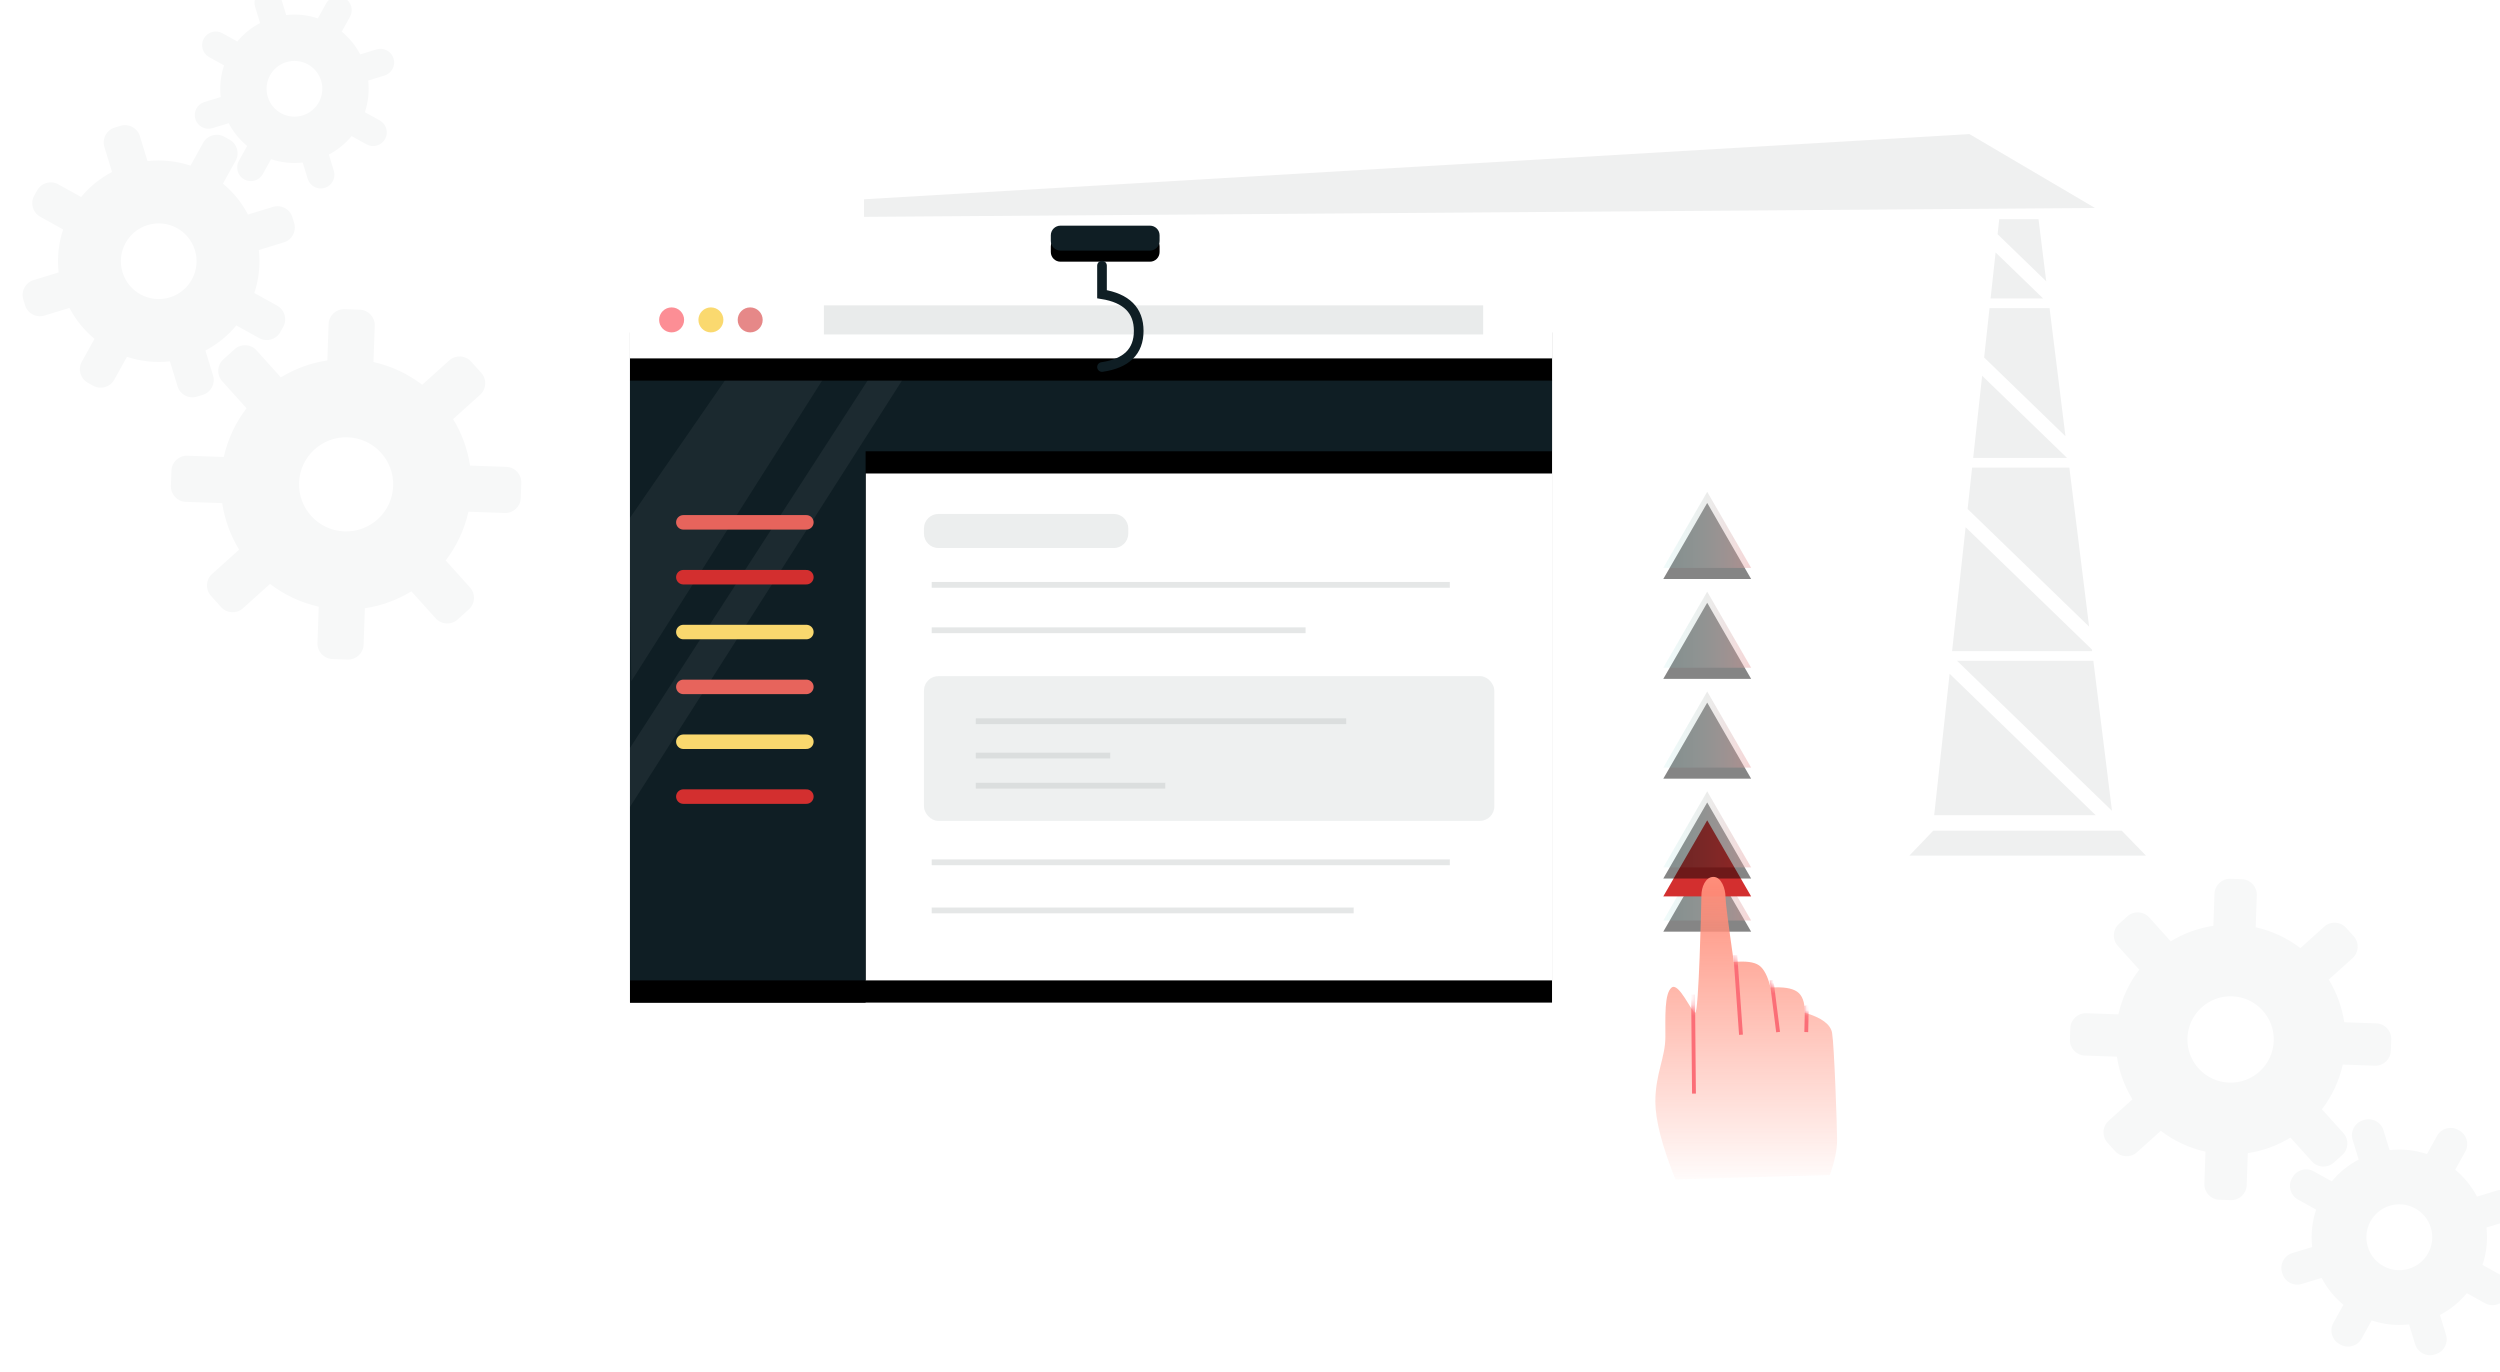 <?xml version="1.0" encoding="UTF-8"?>
<svg width="450px" height="247px" viewBox="0 0 450 247" version="1.1" xmlns="http://www.w3.org/2000/svg" xmlns:xlink="http://www.w3.org/1999/xlink">
    <!-- Generator: Sketch 52.3 (67297) - http://www.bohemiancoding.com/sketch -->
    <title>big-feature-infrastructure-management</title>
    <desc>Created with Sketch.</desc>
    <defs>
        <path d="M18.373,0.387 L173.867,0.387 C176.759,0.387 179.104,2.732 179.104,5.623 L179.104,126.207 L13.136,126.207 L13.136,5.623 C13.136,2.732 15.481,0.387 18.373,0.387 Z" id="path-1"></path>
        <filter x="-20.2%" y="-23.4%" width="140.4%" height="153.3%" filterUnits="objectBoundingBox" id="filter-2">
            <feOffset dx="0" dy="4" in="SourceAlpha" result="shadowOffsetOuter1"></feOffset>
            <feGaussianBlur stdDeviation="10.5" in="shadowOffsetOuter1" result="shadowBlurOuter1"></feGaussianBlur>
            <feColorMatrix values="0 0 0 0 0   0 0 0 0 0   0 0 0 0 0  0 0 0 0.068 0" type="matrix" in="shadowBlurOuter1"></feColorMatrix>
        </filter>
        <path d="M55.547,30.967 L55.547,126.207 L13.136,126.207 L13.136,30.967 L13.136,14.053 L179.104,14.053 L179.104,30.967 L55.547,30.967 Z" id="path-3"></path>
        <filter x="-20.2%" y="-26.3%" width="140.4%" height="159.7%" filterUnits="objectBoundingBox" id="filter-4">
            <feOffset dx="0" dy="4" in="SourceAlpha" result="shadowOffsetOuter1"></feOffset>
            <feGaussianBlur stdDeviation="10.5" in="shadowOffsetOuter1" result="shadowBlurOuter1"></feGaussianBlur>
            <feColorMatrix values="0 0 0 0 0   0 0 0 0 0   0 0 0 0 0  0 0 0 0.068 0" type="matrix" in="shadowBlurOuter1"></feColorMatrix>
        </filter>
        <path d="M5.981,0.387 L161.476,0.387 C164.368,0.387 166.712,2.732 166.712,5.623 L166.712,14.252 L0.745,14.252 L0.745,5.623 C0.745,2.732 3.089,0.387 5.981,0.387 Z" id="path-5"></path>
        <filter x="-10.2%" y="-93.8%" width="120.5%" height="345.2%" filterUnits="objectBoundingBox" id="filter-6">
            <feOffset dx="0" dy="4" in="SourceAlpha" result="shadowOffsetOuter1"></feOffset>
            <feGaussianBlur stdDeviation="5" in="shadowOffsetOuter1" result="shadowBlurOuter1"></feGaussianBlur>
            <feColorMatrix values="0 0 0 0 0   0 0 0 0 0   0 0 0 0 0  0 0 0 0.068 0" type="matrix" in="shadowBlurOuter1"></feColorMatrix>
        </filter>
        <linearGradient x1="100%" y1="93.435%" x2="0%" y2="93.435%" id="linearGradient-7">
            <stop stop-color="#D32F2F" stop-opacity="0.421" offset="0%"></stop>
            <stop stop-color="#01AD9F" stop-opacity="0.115" offset="100%"></stop>
            <stop stop-color="#D32F2F" stop-opacity="0.111" offset="100%"></stop>
        </linearGradient>
        <polygon id="path-8" points="9.563 63.945 17.47 77.64 1.656 77.64"></polygon>
        <filter x="-113.8%" y="-109.5%" width="327.6%" height="316.0%" filterUnits="objectBoundingBox" id="filter-9">
            <feOffset dx="0" dy="2" in="SourceAlpha" result="shadowOffsetOuter1"></feOffset>
            <feGaussianBlur stdDeviation="7" in="shadowOffsetOuter1" result="shadowBlurOuter1"></feGaussianBlur>
            <feColorMatrix values="0 0 0 0 0   0 0 0 0 0   0 0 0 0 0  0 0 0 0.068 0" type="matrix" in="shadowBlurOuter1"></feColorMatrix>
        </filter>
        <polygon id="path-10" points="9.563 54.379 17.47 68.075 1.656 68.075"></polygon>
        <filter x="-113.8%" y="-109.5%" width="327.6%" height="316.0%" filterUnits="objectBoundingBox" id="filter-11">
            <feOffset dx="0" dy="2" in="SourceAlpha" result="shadowOffsetOuter1"></feOffset>
            <feGaussianBlur stdDeviation="7" in="shadowOffsetOuter1" result="shadowBlurOuter1"></feGaussianBlur>
            <feColorMatrix values="0 0 0 0 0   0 0 0 0 0   0 0 0 0 0  0 0 0 0.068 0" type="matrix" in="shadowBlurOuter1"></feColorMatrix>
        </filter>
        <polygon id="path-12" points="9.563 36.408 17.47 50.104 1.656 50.104"></polygon>
        <filter x="-113.8%" y="-109.5%" width="327.6%" height="316.0%" filterUnits="objectBoundingBox" id="filter-13">
            <feOffset dx="0" dy="2" in="SourceAlpha" result="shadowOffsetOuter1"></feOffset>
            <feGaussianBlur stdDeviation="7" in="shadowOffsetOuter1" result="shadowBlurOuter1"></feGaussianBlur>
            <feColorMatrix values="0 0 0 0 0   0 0 0 0 0   0 0 0 0 0  0 0 0 0.068 0" type="matrix" in="shadowBlurOuter1"></feColorMatrix>
        </filter>
        <polygon id="path-14" points="9.563 18.437 17.47 32.133 1.656 32.133"></polygon>
        <filter x="-113.8%" y="-109.5%" width="327.6%" height="316.0%" filterUnits="objectBoundingBox" id="filter-15">
            <feOffset dx="0" dy="2" in="SourceAlpha" result="shadowOffsetOuter1"></feOffset>
            <feGaussianBlur stdDeviation="7" in="shadowOffsetOuter1" result="shadowBlurOuter1"></feGaussianBlur>
            <feColorMatrix values="0 0 0 0 0   0 0 0 0 0   0 0 0 0 0  0 0 0 0.068 0" type="matrix" in="shadowBlurOuter1"></feColorMatrix>
        </filter>
        <polygon id="path-16" points="9.563 0.466 17.47 14.162 1.656 14.162"></polygon>
        <filter x="-113.8%" y="-109.5%" width="327.6%" height="316.0%" filterUnits="objectBoundingBox" id="filter-17">
            <feOffset dx="0" dy="2" in="SourceAlpha" result="shadowOffsetOuter1"></feOffset>
            <feGaussianBlur stdDeviation="7" in="shadowOffsetOuter1" result="shadowBlurOuter1"></feGaussianBlur>
            <feColorMatrix values="0 0 0 0 0   0 0 0 0 0   0 0 0 0 0  0 0 0 0.068 0" type="matrix" in="shadowBlurOuter1"></feColorMatrix>
        </filter>
        <linearGradient x1="50%" y1="0%" x2="50%" y2="100%" id="linearGradient-18">
            <stop stop-color="#FF8E7A" offset="0%"></stop>
            <stop stop-color="#FF8E7A" stop-opacity="0.034" offset="100%"></stop>
        </linearGradient>
        <path d="M3.839,54.942 C1.433,48.936 0.229,44.269 0.229,40.941 C0.229,35.95 2.034,33.012 2.034,29.311 C2.034,25.609 1.851,21.479 3.151,20.423 C4.452,19.367 6.781,24.944 7.412,24.944 C8.042,24.944 8.519,5.262 8.519,3.829 C8.519,2.395 9.228,0.495 10.683,0.495 C12.138,0.495 12.852,2.696 12.852,4.057 C12.852,4.965 13.35,8.885 14.347,15.82 C16.502,15.611 18.016,15.811 18.891,16.419 C19.765,17.026 20.458,18.361 20.971,20.423 C23.204,20.265 24.792,20.505 25.735,21.146 C26.677,21.786 27.142,23.052 27.128,24.944 C30.143,25.822 31.781,27.037 32.042,28.589 C32.433,30.917 32.942,45.527 32.942,47.961 C32.942,49.585 32.511,51.648 31.651,54.153 L3.839,54.942 Z" id="path-19"></path>
        <path d="M35.625,17.314 L51.726,17.314 C52.686,17.314 53.465,18.093 53.465,19.053 L53.465,20.063 C53.465,21.024 52.686,21.802 51.726,21.802 L35.625,21.802 C34.665,21.802 33.886,21.024 33.886,20.063 L33.886,19.053 C33.886,18.093 34.665,17.314 35.625,17.314 Z" id="path-21"></path>
        <filter x="-81.7%" y="-311.9%" width="263.4%" height="812.9%" filterUnits="objectBoundingBox" id="filter-22">
            <feOffset dx="0" dy="2" in="SourceAlpha" result="shadowOffsetOuter1"></feOffset>
            <feGaussianBlur stdDeviation="5" in="shadowOffsetOuter1" result="shadowBlurOuter1"></feGaussianBlur>
            <feColorMatrix values="0 0 0 0 0   0 0 0 0 0   0 0 0 0 0  0 0 0 0.068 0" type="matrix" in="shadowBlurOuter1"></feColorMatrix>
        </filter>
    </defs>
    <g id="big-feature-infrastructure-management" stroke="none" stroke-width="1" fill="none" fill-rule="evenodd">
        <g id="infrastructure-management-illustration-diagram" transform="translate(-4, -8)">
            <g id="gears" transform="translate(0.739, 0.424)" fill="#F7F8F8">
                <path d="M84.397,82.346 C86.02,84.805 87.176,87.6 87.735,90.605 L94.285,90.605 C95.822,90.605 97.067,91.851 97.067,93.388 L97.067,96.132 C97.067,97.669 95.822,98.915 94.285,98.915 L87.735,98.915 C87.126,102.187 85.81,105.212 83.951,107.823 L88.503,112.536 C89.57,113.642 89.539,115.403 88.434,116.471 L86.46,118.377 C85.354,119.445 83.593,119.414 82.525,118.309 L77.974,113.596 C75.516,115.22 72.72,116.375 69.715,116.935 L69.715,123.484 C69.715,125.021 68.469,126.267 66.932,126.267 L64.188,126.267 C62.651,126.267 61.405,125.021 61.405,123.484 L61.405,116.935 C58.133,116.325 55.108,115.009 52.497,113.151 L47.784,117.702 C46.678,118.77 44.917,118.739 43.849,117.634 L41.943,115.659 C40.875,114.554 40.906,112.792 42.011,111.725 L46.724,107.174 C45.1,104.715 43.945,101.92 43.385,98.915 L36.836,98.915 C35.299,98.915 34.053,97.669 34.053,96.132 L34.053,93.388 C34.053,91.851 35.299,90.605 36.836,90.605 L43.385,90.605 C43.995,87.332 45.311,84.308 47.169,81.696 L42.618,76.983 C41.55,75.878 41.581,74.116 42.687,73.049 L44.661,71.142 C45.766,70.075 47.528,70.106 48.595,71.211 L53.146,75.924 C55.605,74.3 58.4,73.144 61.405,72.585 L61.405,66.035 C61.405,64.499 62.651,63.253 64.188,63.253 L66.932,63.253 C68.469,63.253 69.715,64.499 69.715,66.035 L69.715,72.585 C72.988,73.194 76.012,74.51 78.624,76.369 L83.337,71.817 C84.442,70.75 86.204,70.781 87.271,71.886 L89.178,73.86 C90.245,74.966 90.215,76.727 89.109,77.795 L84.397,82.346 Z M65.56,103.234 C70.241,103.234 74.035,99.44 74.035,94.76 C74.035,90.079 70.241,86.285 65.56,86.285 C60.88,86.285 57.086,90.079 57.086,94.76 C57.086,99.44 60.88,103.234 65.56,103.234 Z" id="Combined-Shape" transform="translate(65.56, 94.76) rotate(2) translate(-65.56, -94.76) "></path>
                <path d="M46.969,44.62 C48.275,46.596 49.203,48.843 49.653,51.258 L54.37,51.258 C55.907,51.258 57.153,52.504 57.153,54.041 L57.153,55.154 C57.153,56.691 55.907,57.936 54.37,57.936 L49.653,57.936 C49.163,60.567 48.105,62.997 46.612,65.096 L49.89,68.491 C50.958,69.596 50.927,71.358 49.821,72.426 L49.021,73.199 C47.915,74.266 46.154,74.236 45.086,73.13 L41.808,69.736 C39.832,71.041 37.585,71.969 35.17,72.419 L35.17,77.136 C35.17,78.673 33.924,79.919 32.388,79.919 L31.275,79.919 C29.738,79.919 28.492,78.673 28.492,77.136 L28.492,72.419 C25.862,71.929 23.431,70.871 21.332,69.378 L17.937,72.656 C16.832,73.724 15.07,73.693 14.003,72.587 L13.23,71.787 C12.162,70.681 12.193,68.92 13.298,67.852 L16.693,64.574 C15.388,62.598 14.459,60.351 14.009,57.936 L9.292,57.936 C7.755,57.936 6.509,56.691 6.509,55.154 L6.509,54.041 C6.509,52.504 7.755,51.258 9.292,51.258 L14.009,51.258 C14.499,48.628 15.557,46.197 17.05,44.098 L13.772,40.703 C12.705,39.598 12.735,37.836 13.841,36.769 L14.641,35.996 C15.747,34.928 17.508,34.959 18.576,36.064 L21.854,39.459 C23.83,38.154 26.077,37.225 28.492,36.776 L28.492,32.058 C28.492,30.521 29.738,29.275 31.275,29.275 L32.388,29.275 C33.924,29.275 35.17,30.521 35.17,32.058 L35.17,36.776 C37.8,37.265 40.231,38.323 42.33,39.817 L45.725,36.538 C46.83,35.471 48.592,35.501 49.659,36.607 L50.433,37.408 C51.5,38.513 51.469,40.275 50.364,41.342 L46.969,44.62 Z M31.831,61.408 C35.593,61.408 38.642,58.359 38.642,54.597 C38.642,50.836 35.593,47.786 31.831,47.786 C28.069,47.786 25.02,50.836 25.02,54.597 C25.02,58.359 28.069,61.408 31.831,61.408 Z" id="Combined-Shape" transform="translate(31.831, 54.597) rotate(-17) translate(-31.831, -54.597) "></path>
                <path d="M67.414,16.208 C68.375,17.664 69.059,19.319 69.39,21.098 L72.455,21.098 C73.814,21.098 74.915,22.199 74.915,23.557 C74.915,24.916 73.814,26.017 72.455,26.017 L69.39,26.017 C69.03,27.955 68.25,29.745 67.15,31.291 L69.28,33.497 C70.224,34.474 70.197,36.031 69.22,36.975 C68.243,37.919 66.685,37.892 65.742,36.914 L63.612,34.709 C62.156,35.67 60.501,36.354 58.722,36.685 L58.722,39.751 C58.722,41.109 57.621,42.21 56.262,42.21 C54.904,42.21 53.803,41.109 53.803,39.751 L53.803,36.685 C51.865,36.325 50.075,35.546 48.528,34.445 L46.323,36.575 C45.345,37.519 43.788,37.492 42.845,36.515 C41.901,35.538 41.928,33.98 42.905,33.037 L45.111,30.907 C44.15,29.451 43.466,27.796 43.134,26.017 L40.069,26.017 C38.711,26.017 37.61,24.916 37.61,23.557 C37.61,22.199 38.711,21.098 40.069,21.098 L43.134,21.098 C43.495,19.16 44.274,17.37 45.374,15.824 L43.244,13.618 C42.301,12.641 42.328,11.083 43.305,10.14 C44.282,9.196 45.839,9.223 46.783,10.2 L48.913,12.406 C50.369,11.445 52.024,10.761 53.803,10.429 L53.803,7.364 C53.803,6.006 54.904,4.905 56.262,4.905 C57.621,4.905 58.722,6.006 58.722,7.364 L58.722,10.429 C60.66,10.79 62.45,11.569 63.996,12.669 L66.202,10.539 C67.179,9.596 68.736,9.623 69.68,10.6 C70.624,11.577 70.597,13.134 69.619,14.078 L67.414,16.208 Z M56.262,28.575 C59.033,28.575 61.28,26.328 61.28,23.557 C61.28,20.787 59.033,18.54 56.262,18.54 C53.491,18.54 51.245,20.787 51.245,23.557 C51.245,26.328 53.491,28.575 56.262,28.575 Z" id="Combined-Shape" transform="translate(56.262, 23.557) rotate(-17) translate(-56.262, -23.557) "></path>
            </g>
            <g id="gears" transform="translate(375.107, 164.772)" fill="#F7F8F8">
                <path d="M47.677,18.944 C49.167,21.2 50.227,23.764 50.74,26.521 L56.518,26.521 C58.054,26.521 59.3,27.766 59.3,29.303 L59.3,31.36 C59.3,32.897 58.054,34.143 56.518,34.143 L50.74,34.143 C50.181,37.145 48.974,39.919 47.269,42.315 L51.284,46.473 C52.352,47.578 52.321,49.34 51.215,50.407 L49.736,51.836 C48.63,52.904 46.869,52.873 45.801,51.767 L41.786,47.61 C39.531,49.1 36.967,50.159 34.21,50.673 L34.21,56.45 C34.21,57.987 32.964,59.233 31.428,59.233 L29.37,59.233 C27.834,59.233 26.588,57.987 26.588,56.45 L26.588,50.673 C23.586,50.114 20.811,48.907 18.416,47.202 L14.258,51.217 C13.153,52.284 11.391,52.254 10.324,51.148 L8.895,49.668 C7.827,48.563 7.858,46.801 8.963,45.734 L13.12,41.719 C11.631,39.464 10.571,36.899 10.058,34.143 L4.28,34.143 C2.743,34.143 1.498,32.897 1.498,31.36 L1.498,29.303 C1.498,27.766 2.743,26.521 4.28,26.521 L10.058,26.521 C10.617,23.518 11.824,20.744 13.529,18.349 L9.514,14.191 C8.446,13.085 8.477,11.324 9.582,10.256 L11.062,8.827 C12.168,7.76 13.929,7.791 14.997,8.896 L19.011,13.053 C21.267,11.564 23.831,10.504 26.588,9.991 L26.588,4.213 C26.588,2.676 27.834,1.43 29.37,1.43 L31.428,1.43 C32.964,1.43 34.21,2.676 34.21,4.213 L34.21,9.991 C37.212,10.55 39.986,11.757 42.382,13.462 L46.54,9.447 C47.645,8.379 49.407,8.41 50.474,9.515 L51.903,10.995 C52.971,12.101 52.94,13.862 51.835,14.93 L47.677,18.944 Z M30.399,38.105 C34.692,38.105 38.173,34.625 38.173,30.332 C38.173,26.038 34.692,22.558 30.399,22.558 C26.106,22.558 22.625,26.038 22.625,30.332 C22.625,34.625 26.106,38.105 30.399,38.105 Z" id="Combined-Shape" transform="translate(30.399, 30.332) rotate(2) translate(-30.399, -30.332) "></path>
                <path d="M73.946,57.251 C75.082,58.971 75.89,60.927 76.282,63.029 L80.027,63.029 C81.564,63.029 82.81,64.274 82.81,65.811 L82.81,66.059 C82.81,67.596 81.564,68.841 80.027,68.841 L76.282,68.841 C75.855,71.131 74.935,73.246 73.635,75.073 L76.238,77.769 C77.305,78.874 77.275,80.636 76.169,81.703 L75.991,81.875 C74.886,82.943 73.124,82.912 72.056,81.807 L69.454,79.112 C67.734,80.247 65.778,81.056 63.676,81.447 L63.676,85.192 C63.676,86.729 62.43,87.975 60.894,87.975 L60.646,87.975 C59.109,87.975 57.863,86.729 57.863,85.192 L57.863,81.447 C55.574,81.021 53.458,80.1 51.631,78.8 L48.936,81.403 C47.831,82.471 46.069,82.44 45.001,81.334 L44.83,81.156 C43.762,80.051 43.793,78.289 44.898,77.222 L47.593,74.619 C46.457,72.899 45.649,70.943 45.258,68.841 L41.512,68.841 C39.976,68.841 38.73,67.596 38.73,66.059 L38.73,65.811 C38.73,64.274 39.976,63.029 41.512,63.029 L45.258,63.029 C45.684,60.739 46.605,58.624 47.905,56.797 L45.302,54.101 C44.234,52.996 44.265,51.234 45.37,50.167 L45.549,49.995 C46.654,48.927 48.416,48.958 49.483,50.063 L52.086,52.759 C53.806,51.623 55.761,50.814 57.863,50.423 L57.863,46.678 C57.863,45.141 59.109,43.895 60.646,43.895 L60.894,43.895 C62.43,43.895 63.676,45.141 63.676,46.678 L63.676,50.423 C65.966,50.849 68.081,51.77 69.908,53.07 L72.603,50.467 C73.709,49.399 75.471,49.43 76.538,50.536 L76.71,50.714 C77.778,51.819 77.747,53.581 76.641,54.648 L73.946,57.251 Z M60.77,71.863 C64.044,71.863 66.698,69.209 66.698,65.935 C66.698,62.661 64.044,60.007 60.77,60.007 C57.496,60.007 54.842,62.661 54.842,65.935 C54.842,69.209 57.496,71.863 60.77,71.863 Z" id="Combined-Shape" transform="translate(60.77, 65.935) rotate(-17) translate(-60.77, -65.935) "></path>
            </g>
            <g id="Group" transform="translate(104, 31)">
                <g id="doc-weebsite-big" transform="translate(0.261, 27.261)">
                    <g id="Rectangle-7">
                        <use fill="black" fill-opacity="1" filter="url(#filter-2)" xlink:href="#path-1"></use>
                        <use fill="#FFFFFF" fill-rule="evenodd" xlink:href="#path-1"></use>
                    </g>
                    <g id="Combined-Shape">
                        <use fill="black" fill-opacity="1" filter="url(#filter-4)" xlink:href="#path-3"></use>
                        <use fill="#0F1E24" fill-rule="evenodd" xlink:href="#path-3"></use>
                    </g>
                    <g id="Group-7" opacity="0.487" transform="translate(0, 5.087)" fill="#FFFFFF">
                        <polygon id="Rectangle-18" opacity="0.111" transform="translate(36.487, 48.36) rotate(30) translate(-36.487, -48.36) " points="37.185 2.97 40.516 1.046 41.258 0.618 37.031 96.101 31.717 87.034 35.926 3.696"></polygon>
                        <polygon id="Rectangle-18" opacity="0.104" transform="translate(25.27, 34.598) rotate(30) translate(-25.27, -34.598) " points="34.179 0.358 31.306 68.838 16.361 43.862 19.197 9.008"></polygon>
                    </g>
                    <g id="Group-69" transform="translate(12.391, 0)">
                        <g id="Rectangle-7">
                            <use fill="black" fill-opacity="1" filter="url(#filter-6)" xlink:href="#path-5"></use>
                            <use fill="#FFFFFF" fill-rule="evenodd" xlink:href="#path-5"></use>
                        </g>
                        <circle id="Oval-2" fill="#FA3945" opacity="0.569" cx="8.239" cy="7.32" r="2.25"></circle>
                        <circle id="Oval-2" fill="#F6BC02" opacity="0.569" cx="15.311" cy="7.32" r="2.25"></circle>
                        <circle id="Oval-2" fill="#D32F2F" opacity="0.569" cx="22.382" cy="7.32" r="2.25"></circle>
                        <polygon id="Rectangle-12" fill="#E9EBEB" points="35.648 4.702 154.317 4.702 154.317 9.938 35.648 9.938"></polygon>
                    </g>
                    <g id="Group-70" transform="translate(65.435, 41.739)">
                        <path d="M3.213,0.512 L34.796,0.512 C36.23,0.512 37.392,1.675 37.392,3.109 L37.392,4.045 C37.392,5.479 36.23,6.642 34.796,6.642 L3.213,6.642 C1.779,6.642 0.616,5.479 0.616,4.045 L0.616,3.109 C0.616,1.675 1.779,0.512 3.213,0.512 Z" id="Rectangle-8" fill="#E9EBEB" opacity="0.878"></path>
                        <rect id="Rectangle-4" fill="#E9EBEB" opacity="0.763" x="0.616" y="29.703" width="102.667" height="26.05" rx="2.597"></rect>
                        <path d="M9.947,37.828 L76.618,37.828" id="Path-22" stroke-opacity="0.392" stroke="#BEC2C3" stroke-width="1.043"></path>
                        <path d="M9.947,44.007 L34.14,44.007" id="Path-22" stroke-opacity="0.392" stroke="#BEC2C3" stroke-width="1.043"></path>
                        <path d="M9.947,49.42 L44.052,49.42" id="Path-22" stroke-opacity="0.392" stroke="#BEC2C3" stroke-width="1.043"></path>
                        <path d="M2.01,63.218 L95.273,63.218" id="Path-23" stroke-opacity="0.392" stroke="#BEC2C3" stroke-width="1.043"></path>
                        <path d="M2.01,13.277 L95.273,13.277" id="Path-23" stroke-opacity="0.392" stroke="#BEC2C3" stroke-width="1.043"></path>
                        <path d="M2.01,21.447 L69.308,21.447" id="Path-23" stroke-opacity="0.392" stroke="#BEC2C3" stroke-width="1.043"></path>
                        <path d="M2.01,71.873 L77.963,71.873" id="Path-23" stroke-opacity="0.392" stroke="#BEC2C3" stroke-width="1.043"></path>
                    </g>
                    <g id="Group-40" transform="translate(21.956, 41.739)" stroke-linecap="round" stroke-width="2.609">
                        <path d="M0.784,2.022 L22.93,2.022" id="Path-18" stroke="#E7645C"></path>
                        <path d="M0.784,11.895 L22.93,11.895" id="Path-18" stroke="#D32F2F"></path>
                        <path d="M0.784,21.768 L22.93,21.768" id="Path-18" stroke="#F9D86E"></path>
                        <path d="M0.784,31.64 L22.93,31.64" id="Path-18" stroke="#E7645C"></path>
                        <path d="M0.784,41.513 L22.93,41.513" id="Path-18" stroke="#F9D86E"></path>
                        <path d="M0.784,51.386 L22.93,51.386" id="Path-18" stroke="#D32F2F"></path>
                    </g>
                </g>
                <g id="upvote" transform="translate(196.927, 64.781)">
                    <g id="Group-51" transform="translate(0.808, 0.28)">
                        <g id="Polygon" opacity="0.479">
                            <use fill="black" fill-opacity="1" filter="url(#filter-9)" xlink:href="#path-8"></use>
                            <use fill="url(#linearGradient-7)" fill-rule="evenodd" style="mix-blend-mode: multiply;" xlink:href="#path-8"></use>
                        </g>
                        <polygon id="Polygon" fill="#D32F2F" points="9.563 59.597 17.47 73.292 1.656 73.292"></polygon>
                        <g id="Polygon" opacity="0.479">
                            <use fill="black" fill-opacity="1" filter="url(#filter-11)" xlink:href="#path-10"></use>
                            <use fill="url(#linearGradient-7)" fill-rule="evenodd" style="mix-blend-mode: multiply;" xlink:href="#path-10"></use>
                        </g>
                        <g id="Polygon" opacity="0.479">
                            <use fill="black" fill-opacity="1" filter="url(#filter-13)" xlink:href="#path-12"></use>
                            <use fill="url(#linearGradient-7)" fill-rule="evenodd" style="mix-blend-mode: multiply;" xlink:href="#path-12"></use>
                        </g>
                        <g id="Polygon" opacity="0.479">
                            <use fill="black" fill-opacity="1" filter="url(#filter-15)" xlink:href="#path-14"></use>
                            <use fill="url(#linearGradient-7)" fill-rule="evenodd" style="mix-blend-mode: multiply;" xlink:href="#path-14"></use>
                        </g>
                        <g id="Polygon" opacity="0.479">
                            <use fill="black" fill-opacity="1" filter="url(#filter-17)" xlink:href="#path-16"></use>
                            <use fill="url(#linearGradient-7)" fill-rule="evenodd" style="mix-blend-mode: multiply;" xlink:href="#path-16"></use>
                        </g>
                    </g>
                    <g id="Group-52" transform="translate(0.808, 69.565)">
                        <mask id="mask-20" fill="white">
                            <use xlink:href="#path-19"></use>
                        </mask>
                        <use id="Path-19" fill="url(#linearGradient-18)" xlink:href="#path-19"></use>
                        <path d="M7.181,39.504 L7.018,21.676" id="Path-20" stroke="#FB6E77" stroke-width="0.694" mask="url(#mask-20)"></path>
                        <path d="M15.643,28.91 L14.624,14.586" id="Path-21" stroke="#FB6E77" stroke-width="0.694" mask="url(#mask-20)"></path>
                        <path d="M22.325,28.428 L21.139,19.088" id="Path-24" stroke="#FB6E77" stroke-width="0.694" mask="url(#mask-20)"></path>
                        <path d="M27.392,28.427 C27.447,26.832 27.475,25.657 27.475,24.903 C27.475,24.148 27.447,23.712 27.392,23.594" id="Path-25" stroke="#FB6E77" stroke-width="0.694" mask="url(#mask-20)"></path>
                    </g>
                </g>
                <g id="machine" transform="translate(55.261, 0.304)">
                    <polygon id="Path-62" fill="#EFF0F0" points="0.264 12.568 0.264 15.732 221.831 14.129 199.236 0.832"></polygon>
                    <path d="M221.543,95.642 L224.896,122.645 L197.012,95.642 L221.543,95.642 Z M221.327,93.902 L196.115,93.902 L198.55,71.593 L221.291,93.616 L221.327,93.902 Z M213.66,32.163 L216.523,55.22 L201.885,41.044 L202.854,32.163 L213.66,32.163 Z M212.505,30.424 L203.044,30.424 L203.948,22.138 L212.505,30.424 Z M217.223,60.859 L220.778,89.488 L198.909,68.309 L199.722,60.859 L217.223,60.859 Z M216.8,59.12 L199.912,59.12 L201.526,44.329 L216.8,59.12 Z M221.959,123.432 L192.892,123.432 L195.671,97.974 L221.959,123.432 Z M213.059,27.33 L204.307,18.854 L204.602,16.149 L211.671,16.149 L213.059,27.33 Z" id="Combined-Shape" fill="#EFF0F0"></path>
                    <polygon id="Rectangle-21" fill="#EFF0F0" points="192.72 126.221 226.654 126.221 231.014 130.709 188.422 130.709"></polygon>
                    <g id="Path-7">
                        <use fill="black" fill-opacity="1" filter="url(#filter-22)" xlink:href="#path-21"></use>
                        <use fill="#0F1E24" fill-rule="evenodd" xlink:href="#path-21"></use>
                    </g>
                    <path d="M43.1,24.513 L43.1,29.653 C47.504,30.362 49.706,32.564 49.706,36.259 C49.706,39.953 47.504,42.119 43.1,42.758" id="Path-8" stroke="#0F1E24" stroke-width="1.739" stroke-linecap="round"></path>
                </g>
            </g>
        </g>
    </g>
</svg>
